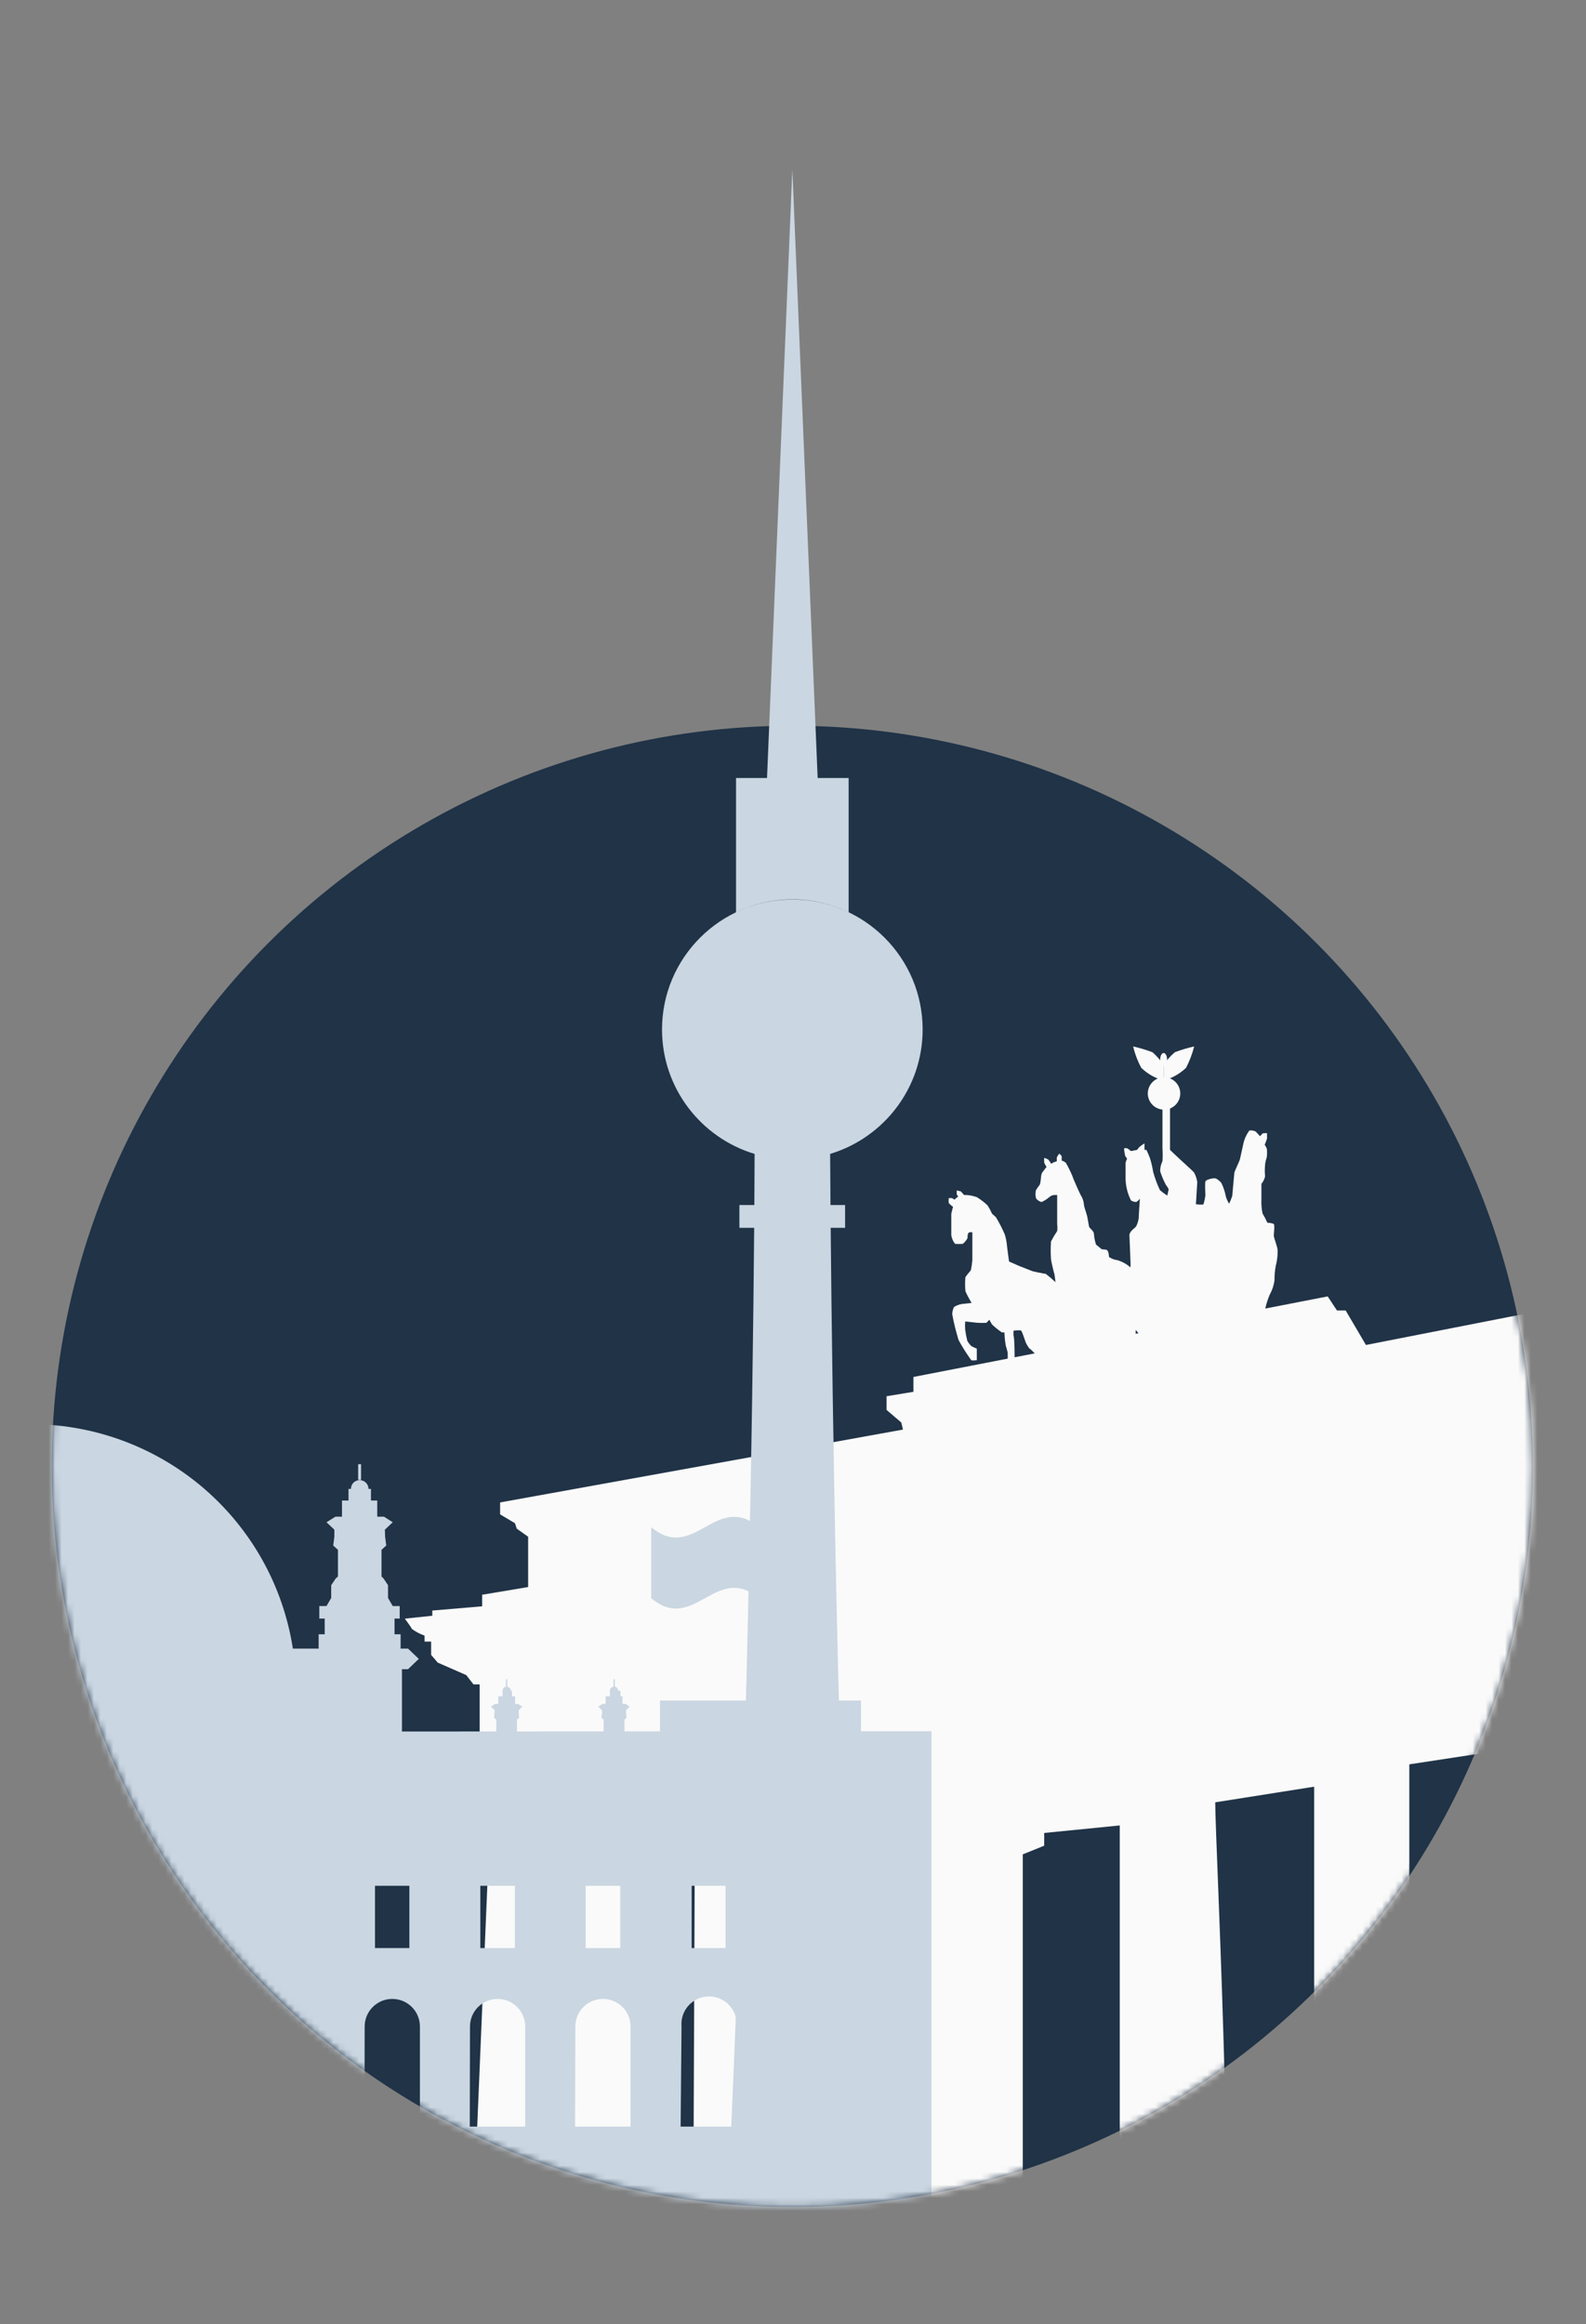 <svg width="245" height="359" viewBox="0 0 245 359" fill="none" xmlns="http://www.w3.org/2000/svg">
<rect x="0" y="0" width="245" height="359" fill="#808080" stroke="none"/>
<circle cx="122.398" cy="226.499" r="114.398" fill="#203347"/>
<mask id="mask0_837_180146" style="mask-type:alpha" maskUnits="userSpaceOnUse" x="8" y="26" width="229" height="315">
<path fill-rule="evenodd" clip-rule="evenodd" d="M236.795 26.125H33.322V154.712C17.483 174.341 8 199.312 8 226.499C8 289.679 59.218 340.897 122.398 340.897C185.578 340.897 236.795 289.679 236.795 226.499C236.795 207.515 232.171 189.611 223.988 173.852H236.795V26.125Z" fill="#C4C4C4"/>
</mask>
<g mask="url(#mask0_837_180146)">
<path d="M195.306 202.957C195.454 201.932 195.735 200.932 196.142 199.98C196.533 199.28 196.786 198.512 196.888 197.717C196.871 196.998 196.931 196.28 197.067 195.574C197.272 194.796 197.372 193.996 197.366 193.192C197.366 192.597 196.769 191.198 196.769 190.87C196.769 190.543 196.948 189.233 196.769 189.054C196.455 188.931 196.121 188.871 195.784 188.876C195.563 188.385 195.314 187.908 195.038 187.447C194.882 186.733 194.822 186.003 194.859 185.273C194.859 184.708 194.859 182.862 194.859 182.862C195.138 182.526 195.332 182.128 195.426 181.701C195.367 181.117 195.367 180.529 195.426 179.945C195.426 179.528 195.665 178.843 195.694 178.724C195.74 178.289 195.74 177.85 195.694 177.414C195.599 177.208 195.489 177.009 195.366 176.819C195.502 176.508 195.622 176.19 195.724 175.866C195.724 175.688 195.724 175.152 195.724 175.062C195.724 174.973 195.157 175.062 195.068 175.062C194.919 175.202 194.779 175.351 194.65 175.509L193.993 174.794C193.691 174.636 193.347 174.574 193.008 174.616C192.539 175.242 192.213 175.964 192.053 176.73C191.814 177.771 191.605 178.843 191.516 179.141C191.426 179.439 190.71 180.927 190.68 181.135C190.65 181.344 190.381 184.499 190.352 184.738C190.216 185.144 190.057 185.541 189.874 185.928C189.654 185.587 189.483 185.216 189.367 184.827C189.232 184.082 188.991 183.36 188.65 182.683C188.352 182.386 187.964 181.999 187.605 181.999C187.247 181.999 186.292 182.207 186.203 182.505C186.113 182.803 186.203 184.351 186.203 184.618C186.203 184.886 185.964 185.899 185.904 186.018C185.844 186.137 184.74 186.018 184.74 186.018C184.74 186.018 184.949 182.743 184.949 182.564C184.868 182.066 184.706 181.583 184.471 181.135C184.262 180.838 182.024 178.873 181.875 178.694L180.74 177.623V170.21H179.576V177.444C179.62 178.078 179.62 178.715 179.576 179.349C179.336 179.841 179.214 180.381 179.218 180.927C179.453 181.657 179.753 182.364 180.113 183.041C180.284 183.238 180.425 183.458 180.531 183.696L180.322 184.678C179.926 184.426 179.547 184.147 179.188 183.844C178.762 182.942 178.413 182.006 178.143 181.046C178.032 180.342 177.872 179.645 177.666 178.962C177.5 178.506 177.311 178.059 177.099 177.623C177.001 177.596 176.898 177.596 176.8 177.623V176.61C176.492 176.79 176.202 177 175.935 177.236C175.854 177.378 175.754 177.508 175.636 177.623L174.711 177.801C174.533 177.648 174.343 177.509 174.144 177.384C173.979 177.332 173.801 177.332 173.636 177.384C173.663 177.776 173.723 178.164 173.815 178.545L174.114 178.992C173.995 179.194 173.914 179.416 173.875 179.647C173.875 179.796 173.875 181.79 173.875 182.088C173.901 183.248 174.186 184.387 174.711 185.422C174.959 185.584 175.25 185.667 175.547 185.66C175.753 185.523 175.934 185.352 176.084 185.154C176.084 185.154 175.905 187.744 175.905 188.131C175.85 188.577 175.719 189.01 175.517 189.411C175.368 189.679 174.442 190.185 174.472 190.84C174.502 191.495 174.651 195.157 174.651 195.455C174.622 195.812 174.542 196.163 174.412 196.497C174.412 196.824 174.412 200.426 174.412 200.992C174.324 202.099 174.405 203.213 174.651 204.296C174.86 204.713 176.561 206.827 176.561 206.827L195.306 202.957Z" fill="#FAFAFA"/>
<path d="M175.397 206.678C175.397 205.785 175.755 202.094 175.755 201.587C175.714 199.905 175.584 198.226 175.367 196.556C174.677 195.648 173.716 194.98 172.621 194.651C172.147 194.6 171.694 194.426 171.308 194.145C171.308 194.145 171.308 193.133 170.89 193.044C170.472 192.954 170.204 193.044 170.024 192.835L169.308 192.24C169.133 191.689 169.023 191.119 168.98 190.543C168.98 190.156 168.293 189.709 168.234 189.471C168.174 189.233 167.995 188.012 167.905 187.715C167.816 187.417 167.487 186.405 167.457 186.226C167.437 185.772 167.325 185.327 167.129 184.916C166.89 184.619 165.726 181.939 165.607 181.523C165.325 180.87 165.006 180.234 164.652 179.617C164.461 179.453 164.237 179.331 163.995 179.26C164.015 179.032 164.015 178.803 163.995 178.575C163.89 178.434 163.77 178.304 163.637 178.188C163.484 178.371 163.354 178.571 163.249 178.784V179.379L162.712 179.558L162.383 179.766C162.255 179.535 162.105 179.315 161.935 179.111C161.734 179.006 161.524 178.916 161.309 178.843C161.281 179.091 161.281 179.34 161.309 179.588C161.4 179.82 161.52 180.04 161.667 180.243L161.189 180.868C160.989 181.08 160.863 181.352 160.831 181.642C160.807 182.082 160.747 182.521 160.652 182.952C160.426 183.237 160.217 183.535 160.025 183.845C159.936 184.237 159.936 184.644 160.025 185.036C160.025 185.214 160.682 185.69 160.921 185.661C161.342 185.469 161.734 185.218 162.085 184.916C162.285 184.738 162.535 184.624 162.801 184.589H163.309V187.566C163.309 187.864 163.309 189.025 163.309 189.084C163.356 189.44 163.356 189.8 163.309 190.156C162.958 190.672 162.639 191.209 162.353 191.763C162.295 192.656 162.295 193.551 162.353 194.443C162.353 194.711 162.771 196.467 162.861 196.735C162.95 197.003 163.04 198.045 163.04 198.045C162.565 197.592 162.067 197.165 161.547 196.765C161.339 196.765 159.727 196.408 159.577 196.378C159.428 196.348 157.787 195.663 157.578 195.604L155.876 194.86C155.876 194.86 155.578 192.746 155.548 192.329C155.494 191.774 155.384 191.225 155.22 190.692C154.827 189.767 154.368 188.871 153.847 188.012L153.25 187.477C153.053 187.033 152.824 186.605 152.563 186.197C152.055 185.71 151.494 185.281 150.892 184.916C150.401 184.741 149.889 184.631 149.369 184.589H148.922C148.763 184.392 148.593 184.203 148.414 184.023L147.787 183.874C147.787 183.874 147.787 184.41 147.787 184.47C147.856 184.596 147.936 184.715 148.026 184.827L147.728 185.036L147.459 185.303C147.329 185.209 147.189 185.129 147.041 185.065C146.882 185.05 146.722 185.05 146.563 185.065C146.53 185.322 146.53 185.582 146.563 185.839C146.757 186.055 146.978 186.246 147.22 186.405L146.952 187.477C146.952 187.715 146.952 190.454 146.952 190.811C147.031 191.287 147.226 191.736 147.519 192.121C147.925 192.166 148.336 192.166 148.742 192.121C149.034 191.881 149.277 191.588 149.459 191.257C149.459 191.019 149.459 190.424 149.727 190.364C149.883 190.314 150.05 190.314 150.205 190.364C150.205 190.364 150.205 194.115 150.205 194.681C150.161 195.202 150.081 195.719 149.966 196.229C149.668 196.56 149.389 196.908 149.13 197.271C149.072 197.974 149.072 198.681 149.13 199.385C149.13 199.623 150.086 201.26 150.086 201.26L148.683 201.409C148.215 201.469 147.767 201.632 147.369 201.885C147.197 202.238 147.105 202.624 147.101 203.016C147.329 204.263 147.628 205.495 147.996 206.708C147.996 206.976 148.683 208.018 148.772 208.196C148.862 208.375 149.936 210.012 150.056 210.102C150.175 210.191 150.892 210.102 150.892 210.102V208.315C150.606 208.202 150.327 208.073 150.056 207.928C149.811 207.691 149.6 207.42 149.429 207.125C149.285 206.556 149.176 205.979 149.101 205.398C149.066 204.972 149.066 204.544 149.101 204.118L151.011 204.326C151.468 204.354 151.927 204.354 152.384 204.326L152.832 203.85C152.832 203.85 153.13 204.416 153.25 204.594C153.726 205.039 154.234 205.447 154.772 205.815H155.16C155.179 206.494 155.249 207.17 155.369 207.839L155.667 208.911V210.28H156.742C156.742 210.28 156.742 206.559 156.563 206.321C156.549 206.063 156.549 205.805 156.563 205.547C156.563 205.547 157.607 205.398 157.757 205.547C157.906 205.696 158.354 207.095 158.443 207.333C158.597 207.686 158.798 208.016 159.04 208.315C159.189 208.315 160.115 209.357 160.115 209.357L175.397 206.678Z" fill="#FAFAFA"/>
<path d="M179.815 171.401C178.43 171.401 177.308 170.282 177.308 168.901C177.308 167.519 178.43 166.4 179.815 166.4C181.2 166.4 182.322 167.519 182.322 168.901C182.322 170.282 181.2 171.401 179.815 171.401Z" fill="#FAFAFA"/>
<path d="M179.755 166.906V164.524C180.226 163.774 180.81 163.102 181.487 162.53C182.459 162.163 183.457 161.864 184.471 161.637C184.182 162.783 183.761 163.891 183.218 164.941C182.241 165.868 181.053 166.542 179.755 166.906Z" fill="#FAFAFA"/>
<path d="M179.756 166.906V164.524C179.276 163.782 178.693 163.11 178.025 162.53C177.051 162.167 176.053 161.868 175.04 161.637C175.315 162.787 175.737 163.897 176.293 164.941C177.265 165.874 178.456 166.549 179.756 166.906Z" fill="#FAFAFA"/>
<path d="M179.755 164.733C179.459 164.733 179.218 164.266 179.218 163.691C179.218 163.115 179.459 162.649 179.755 162.649C180.052 162.649 180.293 163.115 180.293 163.691C180.293 164.266 180.052 164.733 179.755 164.733Z" fill="#FAFAFA"/>
<path d="M66.779 248.772L74.48 248.117V246.331L81.584 245.14V237.37L79.823 236.12L79.554 235.287L77.256 233.917V232.071L139.49 220.818L139.221 219.717L136.953 217.782V215.668L141.102 214.984V212.691L205.097 200.248L206.53 202.421H207.873L211.007 207.75L249.247 200.248L240.203 269.094L217.706 272.528V316.841L203.007 334.478V275.982L187.724 278.393C187.716 284.986 191.776 362.393 187.724 367.603C183.673 372.813 179.379 368.644 172.978 370.292V281.965L161.308 283.126V285.091L157.995 286.431V370.679H141.937V286.729L137.251 287.145V288.634L135.52 289.348V370.679H106.985L107.313 289.616L103.433 290.003V291.283L102.418 291.641L102.119 370.679H71.943L75.823 278.393C75.729 277.901 75.61 277.414 75.465 276.934C75.465 276.696 74.39 276.309 74.301 275.982C74.273 275.714 74.273 275.445 74.301 275.178L71.614 274.196V272.528H74.092V260.174H73.136L72.032 258.745L67.615 256.81L66.6 255.619V253.565H65.585V252.642C64.893 252.399 64.239 252.059 63.645 251.63C63.466 251.273 62.54 250.022 62.54 250.022L66.779 249.576V248.772Z" fill="#FAFAFA"/>
<path fill-rule="evenodd" clip-rule="evenodd" d="M62.092 267.456V257.831H63.029L64.694 256.24H45.454L45.454 256.24H64.694L63.029 254.648H61.884V252.434H60.947V250.012H61.745V248.075H49.326V250.012H50.158V252.434H49.222V254.648H45.24C43.921 246.108 39.911 238.144 33.708 231.958C26.019 224.289 15.589 219.98 4.714 219.98V267.484H4.714V303.121C4.714 313.839 8.983 324.118 16.582 331.696C24.18 339.275 34.486 343.532 45.232 343.532H143.892V267.415L132.999 267.421V262.675H118.152V233.232H116.764V235.517C113.671 233.262 111.287 234.581 108.907 235.897C106.406 237.281 103.909 238.662 100.598 235.895V246.863C103.909 249.63 106.406 248.249 108.907 246.865C111.287 245.549 113.671 244.23 116.764 246.485V262.675H101.951V267.436L96.47 267.439V265.651L96.783 265.305L96.713 264.648V264.163L97.268 263.61L96.644 263.195H96.158V262.018H95.846V261.187L95.499 261.152C95.499 261.068 95.482 260.984 95.448 260.906C95.415 260.828 95.366 260.758 95.304 260.699C95.242 260.641 95.169 260.596 95.09 260.567C95.033 260.546 94.974 260.534 94.914 260.53H94.979V259.388H94.77V260.53H94.821C94.746 260.532 94.671 260.548 94.601 260.577C94.525 260.608 94.456 260.654 94.398 260.712C94.34 260.77 94.294 260.839 94.263 260.914C94.232 260.99 94.216 261.071 94.216 261.152V262.018H93.556V263.195H93.071L92.412 263.61L93.001 264.163V264.648L92.897 265.305L93.244 265.651V267.44L79.853 267.447V265.651L80.2 265.305L80.131 264.648V264.163L80.686 263.61L80.027 263.195H79.576V262.018H79.09V261.187L78.917 261.153C78.908 260.984 78.835 260.826 78.712 260.71C78.59 260.595 78.428 260.53 78.26 260.53H78.362V259.388H78.154V260.53H78.258C78.176 260.53 78.095 260.546 78.019 260.577C77.943 260.609 77.874 260.655 77.816 260.712C77.758 260.77 77.712 260.839 77.681 260.914C77.65 260.99 77.633 261.071 77.633 261.153V262.018H76.974V263.195H76.489L75.829 263.61L76.419 264.163L76.385 264.648L76.315 265.305L76.662 265.651V267.449L62.092 267.456ZM59.247 243.819L59.941 244.857V246.829L60.67 248.074H55.57H50.436L51.164 246.829V244.857L51.858 243.819L52.205 243.507V239.39L51.477 238.733L51.65 237.349V236.276L50.436 235.134L51.824 234.27H52.83V231.778H53.836V229.98H54.217C54.213 229.801 54.244 229.623 54.311 229.458C54.377 229.292 54.476 229.141 54.603 229.015C54.73 228.889 54.881 228.789 55.047 228.723C55.213 228.657 55.391 228.625 55.57 228.63C55.929 228.63 56.273 228.772 56.527 229.025C56.781 229.278 56.923 229.622 56.923 229.98H57.305V231.778H58.276V234.27H59.317L60.67 235.134L59.456 236.276L59.49 237.349L59.664 238.733L58.935 239.39V243.507L59.247 243.819ZM55.327 228.596H55.778V226.174H55.327V228.596ZM57.929 291.288H63.237V300.907H57.929V291.288ZM74.199 291.288H79.541V300.907H74.199V291.288ZM90.469 291.288H95.811V300.907H90.469V291.288ZM106.843 291.288H112.081V300.907H106.843V291.288ZM123.043 291.288H128.351V300.907H123.043V291.288ZM129.981 328.482H121.412L121.447 313.016C121.447 311.888 121.897 310.805 122.697 310.007C123.497 309.209 124.582 308.761 125.714 308.761C126.846 308.761 127.931 309.209 128.731 310.007C129.531 310.805 129.981 311.888 129.981 313.016V328.482ZM113.781 328.482H105.143L105.281 313.016C105.228 312.428 105.298 311.834 105.488 311.274C105.677 310.714 105.981 310.199 106.381 309.763C106.781 309.326 107.267 308.977 107.81 308.739C108.352 308.501 108.938 308.377 109.531 308.377C110.124 308.377 110.71 308.501 111.252 308.739C111.795 308.977 112.281 309.326 112.681 309.763C113.081 310.199 113.385 310.714 113.574 311.274C113.764 311.834 113.834 312.428 113.781 313.016V328.482ZM97.407 328.482H88.838L88.873 313.016C88.873 311.888 89.322 310.805 90.123 310.007C90.923 309.209 92.008 308.761 93.14 308.761C94.272 308.761 95.357 309.209 96.157 310.007C96.957 310.805 97.407 311.888 97.407 313.016V328.482ZM81.137 328.482H72.568L72.603 313.016C72.603 311.888 73.053 310.805 73.853 310.007C74.653 309.209 75.738 308.761 76.87 308.761C78.002 308.761 79.087 309.209 79.887 310.007C80.687 310.805 81.137 311.888 81.137 313.016V328.482ZM64.867 328.482H56.299L56.333 313.016C56.333 311.888 56.783 310.805 57.583 310.007C58.383 309.209 59.469 308.761 60.6 308.761C61.732 308.761 62.817 309.209 63.617 310.007C64.418 310.805 64.867 311.888 64.867 313.016V328.482Z" fill="#CAD6E1"/>
<path fill-rule="evenodd" clip-rule="evenodd" d="M122.398 26.125L118.487 120.177H122.398H126.309L122.398 26.125ZM128.237 178.238C136.506 175.742 142.527 168.082 142.527 159.019C142.527 147.932 133.515 138.943 122.398 138.943C111.281 138.943 102.268 147.932 102.268 159.019C102.268 168.086 108.294 175.748 116.568 178.241C116.563 180.442 116.55 183.088 116.529 186.134H114.22V189.653H116.503C116.274 217.651 115.417 272.67 112.989 327.948C112.634 336.131 112.06 346.169 112.06 346.169H132.736C132.736 346.169 132.162 336.24 131.806 327.948C129.379 272.67 128.577 217.651 128.322 189.653H130.548V186.134H128.292C128.267 183.087 128.249 180.44 128.237 178.238ZM122.398 138.916C125.41 138.922 128.382 139.602 131.095 140.908V120.177H113.701V140.908C116.414 139.602 119.386 138.922 122.398 138.916Z" fill="#CAD6E1"/>
</g>
</svg>
